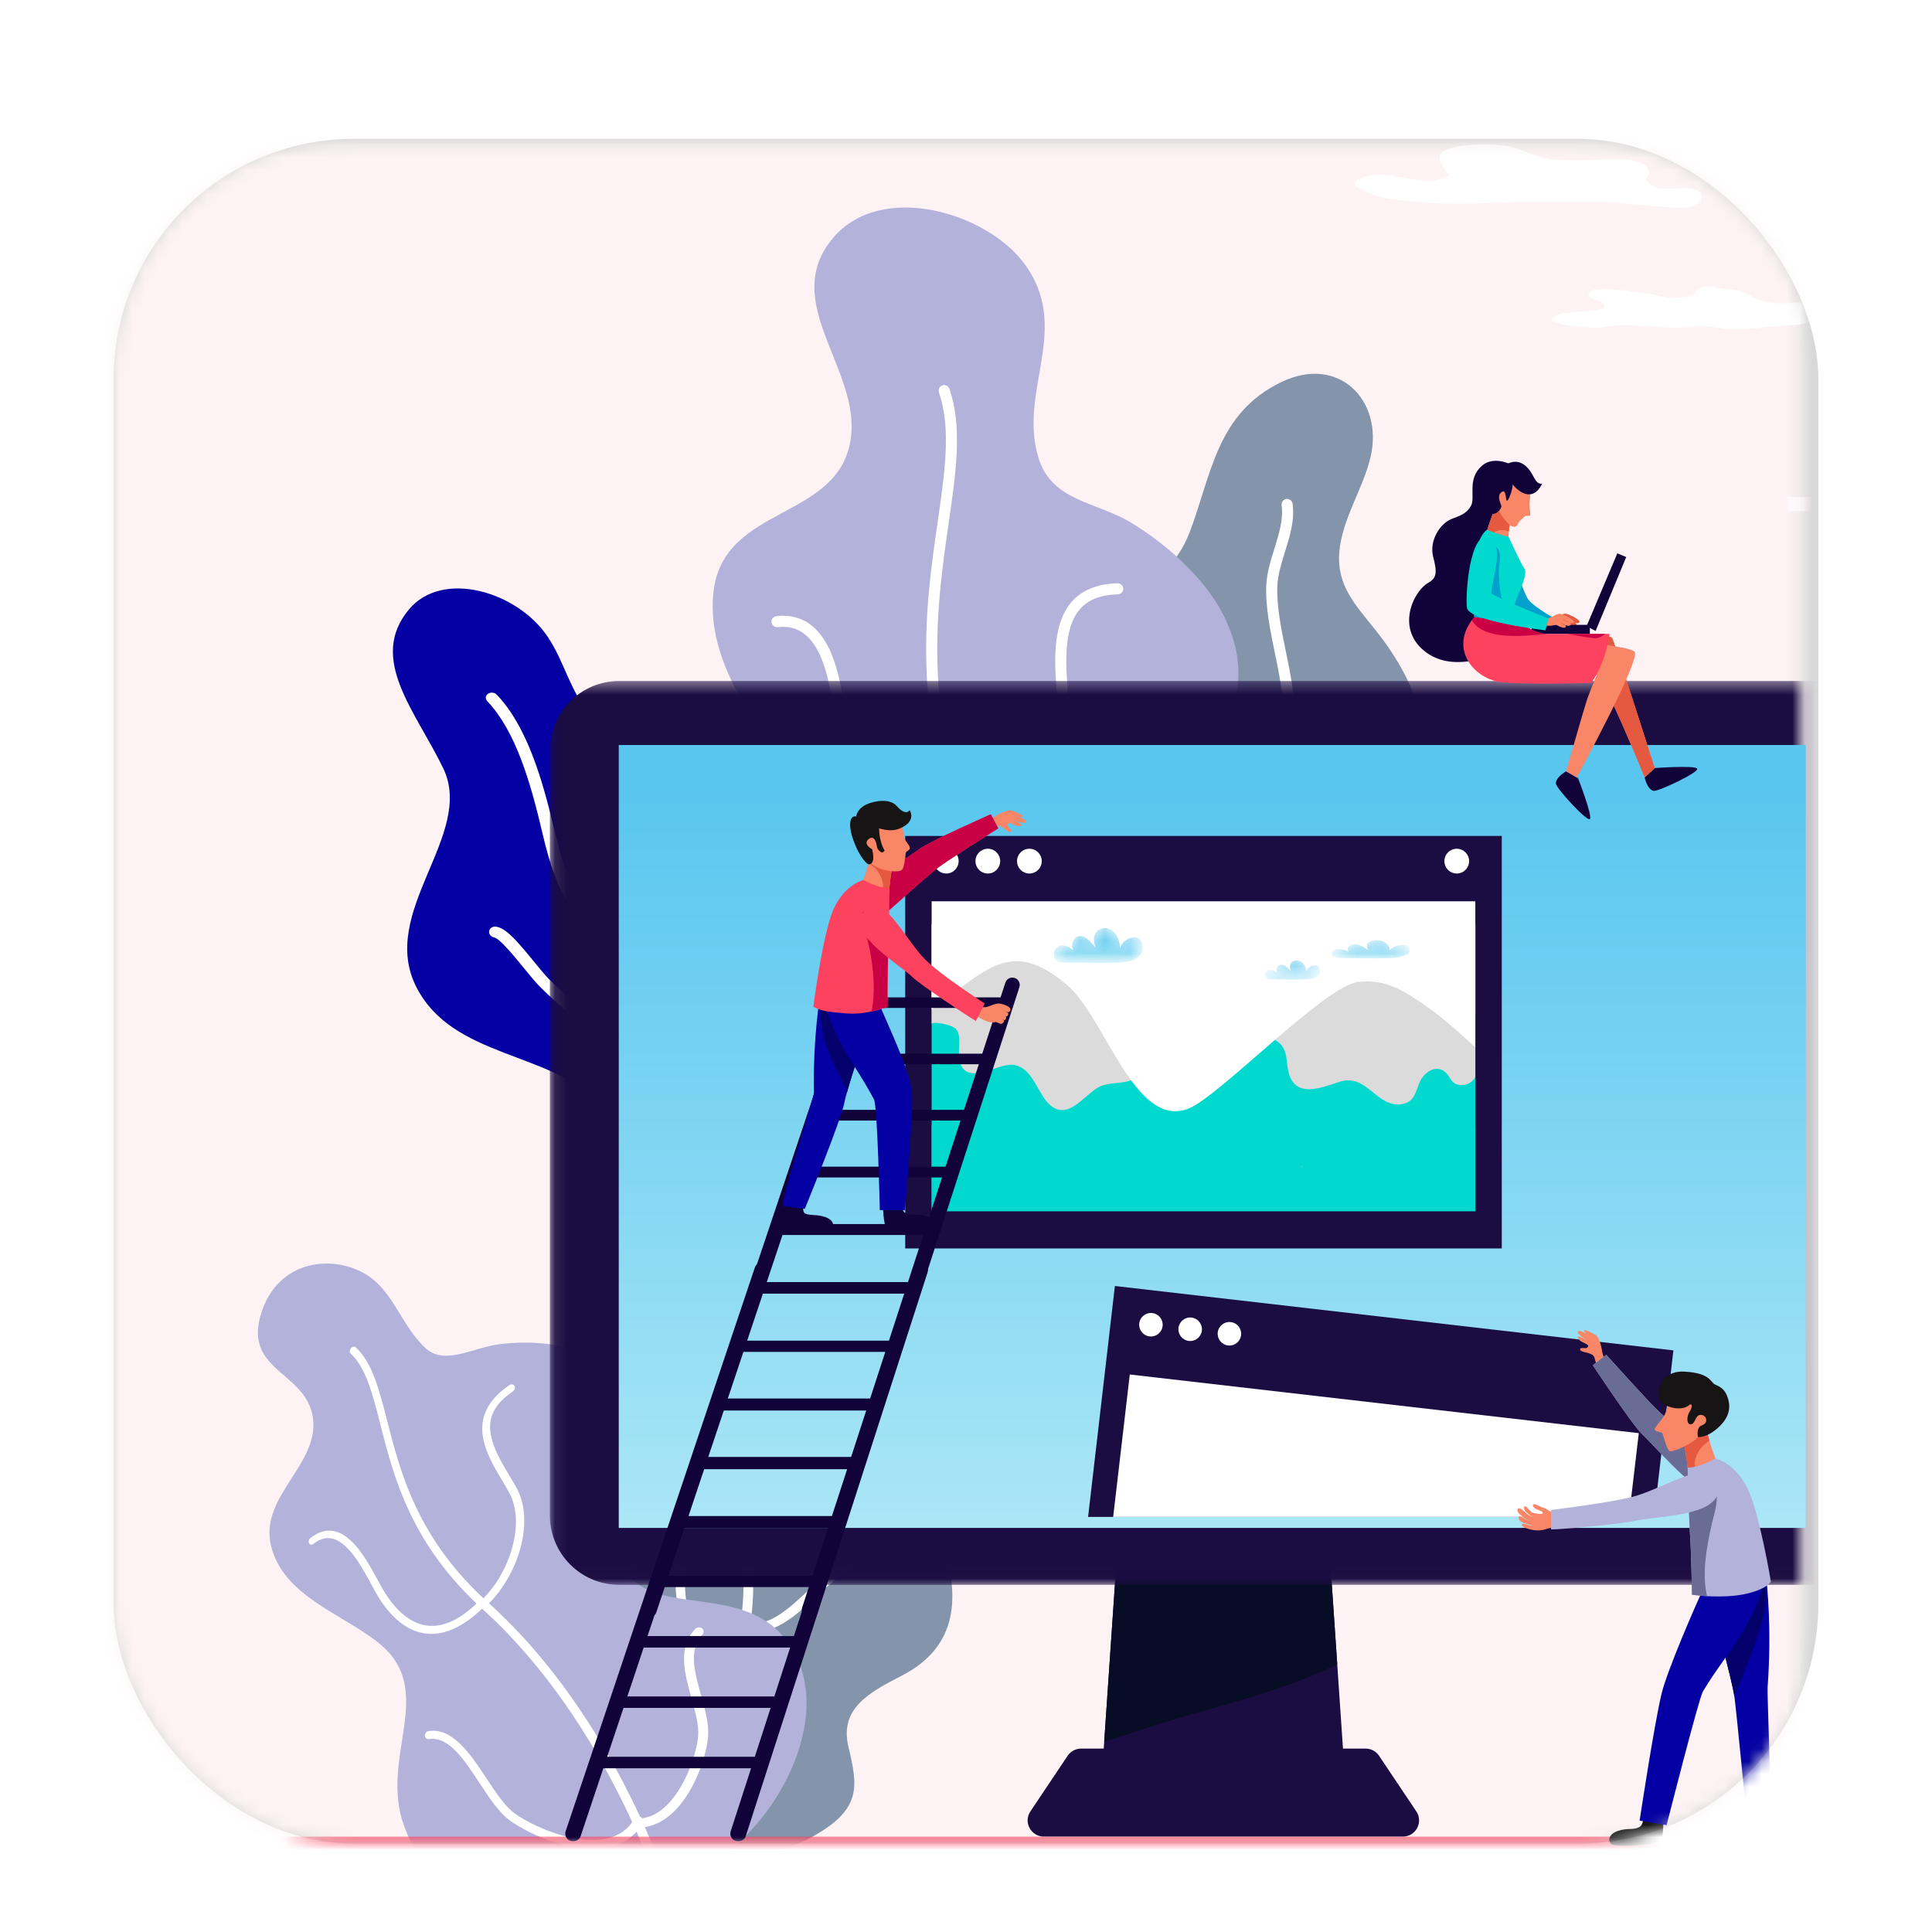 <?xml version="1.0" encoding="UTF-8"?>
<svg width="153px" height="153px" viewBox="0 0 153 153" version="1.1" xmlns="http://www.w3.org/2000/svg" xmlns:xlink="http://www.w3.org/1999/xlink">
    <title>llama a nuestras lineas</title>
    <defs>
        <filter x="-8.9%" y="-8.9%" width="117.8%" height="117.8%" filterUnits="objectBoundingBox" id="filter-1">
            <feOffset dx="0" dy="2" in="SourceAlpha" result="shadowOffsetOuter1"></feOffset>
            <feGaussianBlur stdDeviation="2" in="shadowOffsetOuter1" result="shadowBlurOuter1"></feGaussianBlur>
            <feColorMatrix values="0 0 0 0 0   0 0 0 0 0   0 0 0 0 0  0 0 0 0.2 0" type="matrix" in="shadowBlurOuter1" result="shadowMatrixOuter1"></feColorMatrix>
            <feMerge>
                <feMergeNode in="shadowMatrixOuter1"></feMergeNode>
                <feMergeNode in="SourceGraphic"></feMergeNode>
            </feMerge>
        </filter>
        <rect id="path-2" x="0" y="0" width="135" height="135" rx="19"></rect>
        <polygon id="path-4" points="0.474 0.346 154.603 0.346 154.603 152.627 0.474 152.627"></polygon>
        <polygon id="path-6" points="0.474 0.346 154.603 0.346 154.603 152.627 0.474 152.627"></polygon>
        <polygon id="path-8" points="0.474 0.376 154.603 0.376 154.603 18.561 0.474 18.561"></polygon>
        <polygon id="path-10" points="0.102 0.402 99.16 0.402 99.16 71.982 0.102 71.982"></polygon>
        <linearGradient x1="51.435%" y1="5.796%" x2="51.435%" y2="99.7%" id="linearGradient-12">
            <stop stop-color="#59C6EF" offset="0%"></stop>
            <stop stop-color="#AAE6F6" offset="100%"></stop>
        </linearGradient>
        <path d="M3.777,2.058 C3.447,1.656 2.867,0.938 2.326,1.166 L2.326,1.166 C1.927,1.336 1.786,1.891 2.006,2.259 L2.006,2.259 C1.651,1.939 1.029,1.679 0.697,2.022 L0.697,2.022 C0.221,2.514 0.511,3.159 1.001,3.221 L1.001,3.221 C2.596,3.221 4.217,3.322 5.811,3.221 L5.811,3.221 C6.406,3.182 7.744,2.906 7.457,1.778 L7.457,1.778 C7.196,0.748 5.937,1.327 5.698,2.076 L5.698,2.076 C5.658,0.985 5.031,0.498 4.478,0.498 L4.478,0.498 C3.88,0.498 3.368,1.067 3.777,2.058" id="path-13"></path>
        <linearGradient x1="50.001%" y1="5.794%" x2="50.001%" y2="99.701%" id="linearGradient-15">
            <stop stop-color="#59C6EF" offset="0%"></stop>
            <stop stop-color="#AAE6F6" offset="100%"></stop>
        </linearGradient>
        <path d="M3.38,1.268 C3.088,1.058 2.579,0.682 2.104,0.801 L2.104,0.801 C1.754,0.89 1.629,1.181 1.821,1.373 L1.821,1.373 C1.51,1.206 0.965,1.071 0.672,1.25 L0.672,1.25 C0.253,1.507 0.509,1.845 0.939,1.877 L0.939,1.877 C2.341,1.877 3.767,1.929 5.166,1.877 L5.166,1.877 C5.69,1.857 6.866,1.712 6.615,1.121 L6.615,1.121 C6.385,0.583 5.277,0.885 5.068,1.277 L5.068,1.277 C5.032,0.707 4.481,0.452 3.996,0.452 L3.996,0.452 C3.47,0.452 3.02,0.75 3.38,1.268" id="path-16"></path>
        <linearGradient x1="49.995%" y1="5.793%" x2="49.995%" y2="99.696%" id="linearGradient-18">
            <stop stop-color="#59C6EF" offset="0%"></stop>
            <stop stop-color="#AAE6F6" offset="100%"></stop>
        </linearGradient>
        <path d="M2.238,0.915 C2.033,0.693 1.673,0.297 1.338,0.423 L1.338,0.423 C1.091,0.517 1.002,0.823 1.139,1.025 L1.139,1.025 C0.918,0.849 0.533,0.707 0.327,0.896 L0.327,0.896 C0.032,1.167 0.212,1.522 0.516,1.556 L0.516,1.556 C1.505,1.556 2.511,1.612 3.498,1.556 L3.498,1.556 C3.868,1.535 4.697,1.383 4.521,0.761 L4.521,0.761 C4.358,0.193 3.577,0.512 3.429,0.925 L3.429,0.925 C3.404,0.323 3.015,0.055 2.672,0.055 L2.672,0.055 C2.301,0.055 1.984,0.369 2.238,0.915" id="path-19"></path>
        <linearGradient x1="49.998%" y1="5.815%" x2="49.998%" y2="99.715%" id="linearGradient-21">
            <stop stop-color="#59C6EF" offset="0%"></stop>
            <stop stop-color="#AAE6F6" offset="100%"></stop>
        </linearGradient>
        <polygon id="path-22" points="0.474 152.82 154.794 152.82 154.794 0.346 0.474 0.346"></polygon>
    </defs>
    <g id="PROTOTIPO" stroke="none" stroke-width="1" fill="none" fill-rule="evenodd">
        <g id="NECESITAS-AYUDA" transform="translate(-483, -171)">
            <g id="llama-a-nuestras-lineas" filter="url(#filter-1)" transform="translate(492, 180)">
                <mask id="mask-3" fill="white">
                    <use xlink:href="#path-2"></use>
                </mask>
                <use id="Mask" fill="#D8D8D8" xlink:href="#path-2"></use>
                <g id="Group-256" mask="url(#mask-3)">
                    <g transform="translate(-21, 0)">
                        <g id="Group-68" stroke-width="1" fill="none">
                            <g id="Group-3">
                                <mask id="mask-5" fill="white">
                                    <use xlink:href="#path-4"></use>
                                </mask>
                                <g id="Clip-2"></g>
                                <path d="M263.648,172.137 L-129,172.137 C-130.529,172.137 -131.768,170.897 -131.768,169.366 L-131.768,-77.367 C-131.768,-78.897 -130.529,-80.137 -129,-80.137 L263.648,-80.137 C265.177,-80.137 266.416,-78.897 266.416,-77.367 L266.416,169.366 C266.416,170.897 265.177,172.137 263.648,172.137" id="Fill-1" fill="#FFFFFF" mask="url(#mask-5)"></path>
                            </g>
                            <g id="Group-6">
                                <mask id="mask-7" fill="white">
                                    <use xlink:href="#path-6"></use>
                                </mask>
                                <g id="Clip-5"></g>
                                <path d="M177.943,162.18 L177.943,-85.535 C177.943,-87.029 176.733,-88.24 175.241,-88.24 L107.268,-88.24 C97.339,-82.258 85.549,-63.134 82.356,-52.601 C76.908,-34.631 64.929,-22.154 58.848,-18.82 C42.957,-10.108 25.046,-12.212 7.836,-8.158 C-10.809,-3.766 -28.191,7.528 -36.399,24.24 C-44.336,40.4 -42.022,53.948 -46.629,70.582 C-51.306,87.47 -68.101,100.579 -84.049,106.694 C-100.95,113.172 -117.295,118.04 -120.381,136.349 C-121.97,145.771 -121.136,155.54 -118.402,164.885 L175.241,164.885 C176.733,164.885 177.943,163.674 177.943,162.18" id="Fill-4" fill="#EB4555" opacity="0.247" mask="url(#mask-7)"></path>
                            </g>
                            <path d="M99.885,87.77 C93.769,86.2 89.308,84.798 88.907,75.469 C88.716,71.031 89.81,67.776 92.54,64.677 C94.753,62.164 95.917,61.176 96.169,57.516 C96.551,51.963 94.388,47.782 96.226,42.485 C98.188,36.826 104.195,36.462 106.21,31.155 C107.954,26.563 108.348,21.712 113.486,19.25 C118.036,17.07 121.547,20.724 120.552,25.132 C119.974,27.694 118.272,30.081 118.061,32.744 C117.853,35.36 119.34,36.91 120.855,38.802 C124.457,43.299 126.819,49.009 122.017,54.858 C119.149,58.353 117,61.32 119.407,65.993 C122.157,71.328 123.653,74.626 119.317,80.329 C116.067,84.605 112.487,84.844 108.264,85.769 C104.46,86.602 99.716,88.983 96.201,86.899 L99.885,87.77 Z" id="Fill-10" fill="#8494AB"></path>
                            <path d="M103.21,81.211 C103.029,81.238 102.846,81.257 102.662,81.266 C102.421,81.276 102.215,81.09 102.203,80.847 C102.193,80.606 102.348,80.39 102.621,80.387 C105.514,80.261 108.066,77.218 109.351,74.664 C110.377,72.624 110.012,70.979 109.55,68.897 L109.179,67.178 C108.219,62.681 107.393,58.799 110.378,54.712 C113.682,50.185 114.272,47.605 113.25,42.16 C113.168,41.717 113.07,41.25 112.972,40.772 C112.609,39.014 112.196,37.023 112.282,35.313 C112.331,34.347 112.63,33.386 112.92,32.456 C113.293,31.257 113.646,30.123 113.494,29.01 C113.462,28.77 113.627,28.551 113.864,28.516 C113.865,28.515 113.867,28.515 113.869,28.515 C114.11,28.482 114.331,28.65 114.364,28.89 C114.543,30.198 114.143,31.479 113.756,32.717 C113.471,33.636 113.201,34.502 113.158,35.359 C113.077,36.954 113.477,38.888 113.831,40.593 C113.932,41.077 114.029,41.55 114.114,41.999 C115.179,47.673 114.528,50.516 111.087,55.23 C108.332,58.999 109.084,62.529 110.037,66.996 L110.405,68.706 C110.887,70.869 111.303,72.738 110.135,75.059 C108.759,77.792 106.249,80.754 103.21,81.211" id="Fill-12" fill="#FFFFFF"></path>
                            <path d="M111.274,67.678 C110.738,67.758 110.061,67.647 109.33,67.011 C109.148,66.852 109.128,66.575 109.287,66.391 C109.445,66.209 109.723,66.187 109.907,66.348 C110.439,66.811 110.948,66.934 111.455,66.72 C113.201,65.993 114.604,61.789 114.706,60.28 C115.004,55.826 115.807,53.456 119.777,51.193 C119.984,51.071 120.255,51.145 120.375,51.358 C120.496,51.569 120.421,51.836 120.21,51.957 C116.396,54.13 115.851,56.28 115.58,60.339 C115.491,61.684 114.135,66.555 111.793,67.532 C111.64,67.595 111.466,67.649 111.274,67.678" id="Fill-14" fill="#FFFFFF"></path>
                            <path d="M84.786,92.925 C80.275,97.784 74.711,102.231 66.986,96.634 C63.099,93.818 62.912,89.806 62.688,84.928 C62.513,81.126 62.698,79.416 59.885,76.587 C55.508,72.185 47.909,72.842 44.991,67.204 C41.894,61.222 49.634,55.128 47.107,49.859 C44.941,45.341 41.107,41.182 44.391,37.257 C47.043,34.087 52.94,35.839 55.35,39.392 C56.744,41.446 57.123,43.79 58.881,45.778 C60.589,47.709 62.763,48.171 65.103,48.834 C70.304,50.308 75.1,52.887 75.991,58.563 C76.548,62.108 77.194,65.055 81.244,66.513 C85.539,68.06 87.951,69.065 89.262,74.593 C90.284,78.908 88.938,81.419 87.617,84.956 C86.338,88.379 85.486,93.775 82.196,95.815 L84.786,92.925 Z" id="Fill-16" fill="#0400A3"></path>
                            <path d="M84.86,90.477 C83.885,90.494 82.954,90.311 82.082,89.927 C78.345,88.284 76.283,83.344 74.482,79.032 C73.601,76.916 72.771,74.929 71.863,73.648 C69.441,70.225 66.91,67.982 62.531,65.362 C57.445,62.323 56.124,59.99 54.957,54.976 C54.009,50.922 52.827,46.879 50.585,44.525 C50.411,44.344 50.441,44.083 50.649,43.941 C50.855,43.798 51.164,43.828 51.336,44.009 C53.721,46.505 54.949,50.668 55.927,54.832 C57.058,59.659 58.25,61.763 63.075,64.647 C66.791,66.865 69.857,69.17 72.716,73.202 C73.684,74.564 74.534,76.594 75.439,78.754 C77.172,82.894 79.155,87.632 82.492,89.097 C83.787,89.666 85.194,89.702 86.785,89.203 C87.051,89.128 87.353,89.249 87.462,89.493 C87.572,89.736 87.447,90 87.182,90.083 C86.383,90.332 85.609,90.464 84.86,90.477" id="Fill-18" fill="#FFFFFF"></path>
                            <path d="M67.37,68.445 C67.262,68.446 67.152,68.419 67.054,68.359 C66.826,68.213 66.765,67.936 66.92,67.739 C68.273,66.043 67.183,63.419 66.037,60.66 C65.045,58.272 64.027,55.816 64.61,53.803 C64.675,53.576 64.946,53.445 65.208,53.512 C65.473,53.576 65.635,53.812 65.57,54.039 C65.063,55.802 66.033,58.131 66.976,60.395 C68.16,63.241 69.395,66.203 67.756,68.267 C67.664,68.38 67.519,68.442 67.37,68.445" id="Fill-20" fill="#FFFFFF"></path>
                            <path d="M72.869,74.359 C72.808,74.36 72.743,74.351 72.681,74.331 C71.947,74.096 71.368,73.808 70.806,73.53 C69.903,73.082 69.123,72.695 67.891,72.644 C67.238,72.618 66.627,72.671 66.035,72.722 C64.782,72.821 63.496,72.935 61.915,72.284 C59.666,71.357 57.254,69.62 54.752,67.134 C54.407,66.791 53.967,66.249 53.5,65.676 C52.83,64.855 51.59,63.332 51.15,63.244 C50.886,63.19 50.694,62.965 50.739,62.735 C50.781,62.506 51.012,62.345 51.274,62.383 C52.058,62.482 52.943,63.505 54.31,65.182 C54.761,65.733 55.189,66.257 55.497,66.564 C57.15,68.203 59.682,70.395 62.317,71.479 C63.639,72.026 64.684,71.938 65.898,71.833 C66.521,71.781 67.169,71.729 67.894,71.755 C69.373,71.814 70.337,72.293 71.272,72.756 C71.795,73.015 72.336,73.283 72.988,73.492 C73.254,73.576 73.403,73.834 73.318,74.067 C73.254,74.244 73.071,74.355 72.869,74.359" id="Fill-22" fill="#FFFFFF"></path>
                            <path d="M86.002,90.695 C79.067,86.424 71.225,84.03 71.396,73.879 C71.538,65.474 80.667,61.948 76.38,53.569 C73.642,48.218 67.779,42.448 68.498,35.907 C69.268,28.918 78.432,30.288 79.376,23.735 C80.171,18.202 73.671,12.91 77.984,7.829 C81.786,3.35 90.082,5.81 93.093,9.844 C96.938,14.997 92.598,19.907 94.237,25.248 C95.297,28.703 98.758,28.707 101.544,30.374 C104.239,31.984 107.277,34.673 108.76,37.471 C113.318,46.069 104.691,50.736 102.974,58.151 C101.356,65.139 110.559,65.844 112.229,72.395 C114.071,79.624 107.092,86.601 100.958,88.748 C96.721,90.231 90.386,93.395 86.002,90.695" id="Fill-24" fill="#B3B2DA"></path>
                            <path d="M93.403,91.767 C93.363,91.773 93.319,91.775 93.276,91.767 C93.036,91.734 92.869,91.511 92.905,91.272 C92.928,91.096 95.308,73.508 88.445,56.211 C84.098,45.26 85.297,36.961 86.262,30.293 C86.835,26.325 87.329,22.899 86.357,20.078 C86.279,19.849 86.399,19.598 86.628,19.519 C86.865,19.435 87.108,19.563 87.187,19.791 C88.228,22.814 87.719,26.337 87.129,30.419 C86.181,36.983 84.999,45.154 89.259,55.887 C96.213,73.406 93.798,91.217 93.772,91.393 C93.744,91.591 93.589,91.739 93.403,91.767" id="Fill-26" fill="#FFFFFF"></path>
                            <path d="M89.154,55.989 C88.942,56.021 88.734,55.895 88.669,55.684 C88.599,55.454 88.728,55.207 88.959,55.135 C92.475,54.047 96.092,50.137 95.871,46.056 C95.844,45.569 95.798,45.037 95.749,44.479 C95.512,41.815 95.219,38.503 96.899,36.625 C97.719,35.709 98.941,35.232 100.505,35.191 C100.748,35.186 100.948,35.377 100.953,35.619 C100.959,35.862 100.775,36.048 100.525,36.069 C99.18,36.103 98.213,36.472 97.551,37.21 C96.127,38.805 96.402,41.907 96.622,44.401 C96.673,44.969 96.72,45.512 96.747,46.007 C96.999,50.646 93.034,54.794 89.218,55.974 C89.196,55.982 89.174,55.987 89.154,55.989" id="Fill-28" fill="#FFFFFF"></path>
                            <path d="M86.552,56.501 C84.805,56.719 83.291,56.425 82.033,55.617 C80.049,54.345 78.766,51.8 78.322,48.252 C78.279,47.903 78.238,47.495 78.195,47.05 C77.944,44.525 77.566,40.711 75.751,39.242 C75.151,38.757 74.442,38.569 73.583,38.666 C73.344,38.692 73.125,38.519 73.098,38.279 C73.072,38.041 73.242,37.824 73.48,37.794 C73.482,37.793 73.483,37.793 73.485,37.793 C74.573,37.671 75.521,37.927 76.302,38.559 C78.402,40.258 78.802,44.293 79.067,46.962 C79.11,47.399 79.15,47.799 79.193,48.142 C79.603,51.423 80.748,53.752 82.507,54.878 C84.016,55.845 85.998,55.945 88.391,55.187 C88.632,55.107 88.869,55.242 88.943,55.471 C89.015,55.703 88.889,55.95 88.658,56.024 C87.922,56.258 87.22,56.417 86.552,56.501" id="Fill-30" fill="#FFFFFF"></path>
                            <path d="M95.927,84.107 C95.384,84.189 94.841,84.177 94.307,84.046 C94.07,83.987 93.926,83.751 93.984,83.515 C94.042,83.279 94.271,83.133 94.514,83.192 C97.285,83.87 100.84,80.326 102.056,78.151 C102.562,77.246 102.789,75.922 103.027,74.518 C103.455,72.022 103.895,69.441 106.017,68.566 C106.245,68.457 106.499,68.577 106.59,68.802 C106.683,69.027 106.577,69.284 106.353,69.375 C104.679,70.067 104.281,72.407 103.892,74.666 C103.64,76.145 103.401,77.544 102.82,78.581 C101.732,80.533 98.842,83.669 95.927,84.107" id="Fill-32" fill="#FFFFFF"></path>
                            <path d="M92.041,84.518 C91.492,84.6 90.916,84.585 90.316,84.473 C86.966,83.841 83.715,80.289 82.346,78.058 C81.618,76.867 81.283,75.068 80.926,73.165 C80.362,70.148 79.78,67.03 77.642,66.334 C77.413,66.259 77.287,66.011 77.361,65.779 C77.436,65.549 77.686,65.427 77.916,65.497 C80.547,66.357 81.207,69.888 81.789,73.004 C82.128,74.827 82.451,76.547 83.096,77.598 C84.333,79.617 87.431,83.033 90.478,83.609 C91.666,83.832 92.734,83.593 93.646,82.9 C93.837,82.757 94.113,82.791 94.262,82.984 C94.406,83.179 94.37,83.453 94.177,83.601 C93.522,84.096 92.807,84.403 92.041,84.518" id="Fill-34" fill="#FFFFFF"></path>
                            <path d="M60.953,135.898 C55.797,134.378 51.689,133.014 52.037,127.37 C52.218,124.448 53.686,122.502 56.886,121.05 C59.46,119.883 60.759,119.506 61.535,116.972 C62.776,112.922 61.145,108.745 64.036,104.948 C67.247,100.729 73.443,103.205 76.684,99.445 C79.578,96.089 81.38,91.599 86.804,92.121 C91.324,92.557 92.749,97.589 90.538,100.826 C89.292,102.652 87.27,103.858 86.322,105.85 C85.416,107.754 86.097,109.407 86.676,111.239 C87.951,115.276 88.001,119.35 83.405,121.704 C80.64,123.119 78.485,124.383 79.195,127.364 C79.94,130.489 80.241,132.264 76.396,134.422 C73.505,136.044 71,135.801 67.801,135.805 C64.784,135.809 60.671,136.483 57.906,135.041 L60.953,135.898 Z" id="Fill-36" fill="#8494AB"></path>
                            <path d="M62.889,133.074 C62.489,132.553 62.237,132.014 62.134,131.464 C61.697,129.092 64.098,126.852 66.266,124.83 C67.356,123.815 68.395,122.846 68.914,122.001 C70.329,119.703 70.867,117.614 70.884,114.29 C70.901,110.348 72.07,108.81 75.418,106.434 C78.225,104.438 81.008,102.23 81.931,99.915 C82.002,99.734 82.239,99.653 82.461,99.731 C82.68,99.809 82.803,100.019 82.731,100.198 C81.746,102.659 78.869,104.935 75.976,106.98 C72.739,109.265 71.677,110.652 71.653,114.4 C71.635,117.23 71.275,119.659 69.594,122.372 C69.038,123.273 67.972,124.262 66.854,125.299 C64.763,127.238 62.444,129.39 62.834,131.512 C62.984,132.33 63.524,133.096 64.486,133.855 C64.642,133.984 64.683,134.171 64.568,134.279 C64.453,134.386 64.231,134.372 64.071,134.246 C63.591,133.865 63.197,133.475 62.889,133.074" id="Fill-38" fill="#FFFFFF"></path>
                            <path d="M70.729,118.011 C70.68,117.949 70.653,117.877 70.654,117.804 C70.662,117.63 70.837,117.516 71.048,117.552 C72.891,117.867 74.383,116.472 75.986,114.975 C77.403,113.651 78.887,112.265 80.778,111.983 C80.992,111.951 81.225,112.076 81.29,112.26 C81.359,112.444 81.242,112.619 81.027,112.651 C79.371,112.895 77.958,114.208 76.611,115.459 C74.95,117.002 73.263,118.571 71.026,118.187 C70.902,118.166 70.795,118.098 70.729,118.011" id="Fill-40" fill="#FFFFFF"></path>
                            <path d="M68.838,122.756 C68.811,122.722 68.791,122.683 68.778,122.642 C68.633,122.163 68.591,121.759 68.55,121.365 C68.484,120.731 68.425,120.182 67.936,119.462 C67.677,119.08 67.38,118.745 67.092,118.419 C66.489,117.728 65.863,117.025 65.645,115.936 C65.333,114.379 65.52,112.475 66.204,110.263 C66.299,109.954 66.496,109.527 66.705,109.073 C67.005,108.417 67.568,107.192 67.439,106.901 C67.36,106.727 67.44,106.539 67.629,106.49 C67.815,106.439 68.036,106.524 68.124,106.692 C68.398,107.191 68.038,108.05 67.417,109.393 C67.214,109.831 67.023,110.246 66.937,110.522 C66.48,111.989 66.017,114.108 66.381,115.939 C66.56,116.853 67.069,117.428 67.661,118.097 C67.964,118.441 68.278,118.8 68.569,119.224 C69.158,120.09 69.228,120.772 69.297,121.43 C69.334,121.797 69.374,122.176 69.502,122.603 C69.556,122.776 69.436,122.928 69.235,122.939 C69.083,122.947 68.926,122.871 68.838,122.756" id="Fill-42" fill="#FFFFFF"></path>
                            <path d="M58.975,141.313 C52.584,140.151 46.601,140.643 44.014,133.64 C41.966,128.099 46.739,122.877 41.936,119.069 C39.046,116.777 34.487,115.402 33.479,111.484 C32.428,107.402 37.645,104.816 36.707,100.901 C35.933,97.664 31.446,97.449 32.617,93.235 C33.655,89.495 36.941,88.554 39.552,89.301 C43.044,90.299 43.333,93.496 45.651,95.716 C47.198,97.199 49.389,95.709 51.658,95.437 C53.918,95.164 56.812,95.366 58.727,96.364 C64.944,99.606 59.962,106.472 61.091,112.061 C62.183,117.464 69.783,114.199 73.71,118.257 C78.295,122.997 74.836,131.195 70.317,135.063 C67.305,137.641 63.293,142.099 58.975,141.313" id="Fill-44" fill="#B3B2DA"></path>
                            <path d="M65.142,139.902 C65.112,139.918 65.077,139.933 65.039,139.941 C64.833,139.99 64.619,139.866 64.562,139.669 C64.519,139.525 60.361,125.611 50.236,116.449 C44.535,111.292 43.18,105.965 42.121,101.802 C41.504,99.373 40.977,97.305 39.764,96.187 C39.668,96.096 39.677,95.914 39.789,95.777 C39.903,95.636 40.071,95.605 40.168,95.694 C41.476,96.892 42.022,99.023 42.664,101.528 C43.716,105.635 45.062,110.892 50.686,115.941 C61.015,125.214 65.264,139.347 65.308,139.494 C65.356,139.657 65.283,139.822 65.142,139.902" id="Fill-46" fill="#FFFFFF"></path>
                            <path d="M50.644,116.045 C50.512,116.145 50.338,116.141 50.237,116.03 C50.125,115.91 50.142,115.704 50.275,115.574 C52.324,113.552 53.655,109.656 52.321,107.201 C52.164,106.911 51.98,106.603 51.788,106.282 C50.88,104.762 49.771,102.902 50.348,101.09 C50.631,100.203 51.301,99.401 52.327,98.701 C52.488,98.592 52.676,98.618 52.749,98.759 C52.822,98.899 52.752,99.089 52.591,99.211 C51.704,99.812 51.169,100.443 50.938,101.161 C50.447,102.704 51.496,104.449 52.352,105.877 C52.55,106.205 52.738,106.519 52.899,106.813 C54.431,109.612 52.921,113.815 50.683,116.012 C50.67,116.025 50.657,116.036 50.644,116.045" id="Fill-48" fill="#FFFFFF"></path>
                            <path d="M49.068,117.326 C47.992,118.093 46.94,118.446 45.928,118.382 C44.361,118.284 42.933,117.165 41.792,115.176 C41.68,114.982 41.557,114.753 41.423,114.502 C40.667,113.098 39.545,111.01 38.173,110.819 C37.725,110.757 37.286,110.901 36.831,111.26 C36.704,111.36 36.545,111.338 36.476,111.212 C36.409,111.087 36.455,110.904 36.579,110.803 C36.58,110.803 36.581,110.802 36.582,110.801 C37.157,110.346 37.744,110.153 38.328,110.231 C39.921,110.447 41.115,112.654 41.919,114.141 C42.052,114.386 42.174,114.611 42.284,114.802 C43.347,116.643 44.642,117.671 46.033,117.753 C47.248,117.822 48.555,117.174 49.913,115.817 C50.051,115.677 50.246,115.675 50.359,115.793 C50.472,115.914 50.457,116.119 50.325,116.251 C49.902,116.671 49.484,117.03 49.068,117.326" id="Fill-50" fill="#FFFFFF"></path>
                            <path d="M64.454,133.18 C64.05,133.424 63.614,133.596 63.147,133.675 C62.941,133.71 62.746,133.58 62.71,133.384 C62.674,133.187 62.804,133.002 63.015,132.965 C65.462,132.539 67.078,128.612 67.284,126.54 C67.369,125.679 67.075,124.613 66.762,123.492 C66.213,121.512 65.651,119.485 67.046,118.016 C67.192,117.848 67.442,117.83 67.597,117.954 C67.754,118.078 67.761,118.305 67.612,118.46 C66.502,119.624 67.019,121.47 67.522,123.269 C67.854,124.457 68.169,125.585 68.07,126.578 C67.887,128.447 66.655,131.85 64.454,133.18" id="Fill-52" fill="#FFFFFF"></path>
                            <path d="M61.539,134.775 C61.143,135.015 60.694,135.189 60.196,135.298 C57.474,135.89 54.014,134.331 52.387,133.177 C51.534,132.57 50.784,131.428 49.999,130.234 C48.777,128.372 47.538,126.486 45.977,126.724 C45.811,126.749 45.666,126.627 45.652,126.452 C45.639,126.279 45.765,126.118 45.93,126.09 C47.853,125.79 49.263,127.923 50.535,129.848 C51.291,130.992 52.014,132.085 52.771,132.618 C54.248,133.657 57.56,135.151 60.034,134.602 C61.018,134.384 61.763,133.856 62.235,133.036 C62.335,132.865 62.563,132.799 62.745,132.893 C62.926,132.991 62.992,133.209 62.891,133.383 C62.547,133.974 62.095,134.439 61.539,134.775" id="Fill-54" fill="#FFFFFF"></path>
                            <g id="Group-58" transform="translate(0, 134.066)">
                                <mask id="mask-9" fill="white">
                                    <use xlink:href="#path-8"></use>
                                </mask>
                                <g id="Clip-57"></g>
                                <path d="M-31.101,10.386 C-32.686,19.788 -31.858,29.536 -29.138,38.863 L264.756,38.863 C266.165,38.604 267.224,37.52 267.224,36.217 L267.224,0.376 L-27.442,0.376 C-29.18,3.201 -30.443,6.487 -31.101,10.386" id="Fill-56" fill="#FD425F" mask="url(#mask-9)"></path>
                            </g>
                            <polygon id="Fill-59" fill="#1B0C41" points="118.649 131.817 99.112 131.817 100.718 108.241 117.045 108.241"></polygon>
                            <path d="M102.449,125.958 C107.335,124.334 113.112,123.168 117.899,120.797 L117.045,108.241 L100.718,108.241 L99.445,126.935 C100.453,126.61 101.457,126.287 102.449,125.958" id="Fill-61" fill="#060D24"></path>
                            <path d="M121.21,128.043 C120.974,127.689 120.575,127.476 120.149,127.476 L109.33,127.476 L108.433,127.476 L97.613,127.476 C97.186,127.476 96.789,127.689 96.551,128.043 L93.599,132.451 C93.031,133.301 93.639,134.441 94.66,134.441 L108.433,134.441 L109.33,134.441 L123.101,134.441 C124.123,134.441 124.731,133.301 124.163,132.451 L121.21,128.043 Z" id="Fill-63" fill="#1B0C41"></path>
                            <g id="Group-67" transform="translate(55.443, 42.526)">
                                <mask id="mask-11" fill="white">
                                    <use xlink:href="#path-10"></use>
                                </mask>
                                <g id="Clip-66"></g>
                                <path d="M101.275,71.982 L5.6,71.982 C2.563,71.982 0.102,69.518 0.102,66.477 L0.102,5.906 C0.102,2.866 2.563,0.402 5.6,0.402 L101.275,0.402 C104.312,0.402 106.774,2.866 106.774,5.906 L106.774,66.477 C106.774,69.518 104.312,71.982 101.275,71.982" id="Fill-65" fill="#1B0C41" mask="url(#mask-11)"></path>
                            </g>
                        </g>
                        <polygon id="Fill-69" fill="url(#linearGradient-12)" points="61 110 155 110 155 48 61 48"></polygon>
                        <g id="Group-79" stroke-width="1" fill="none" transform="translate(83, 55)">
                            <polygon id="Fill-71" fill="#1B0C41" points="0.686 32.868 47.929 32.868 47.929 0.2 0.686 0.2"></polygon>
                            <polygon id="Fill-73" fill="#01D9CF" points="2.779 29.916 45.836 29.916 45.836 7.186 2.779 7.186"></polygon>
                            <path d="M43.392,23.355 C41.285,23.868 39.016,24.891 36.799,24.825 C34.384,24.751 32.297,24.281 30.028,23.447 C26.681,22.216 24.783,21.783 21.386,23.564 C17.615,25.541 14.22,26.992 9.975,25.644 C7.412,24.831 5.746,23.215 2.842,23.141 C2.821,23.14 2.801,23.141 2.779,23.14 L2.779,29.916 L45.836,29.916 L45.836,23.465 C45.052,23.229 44.242,23.149 43.392,23.355" id="Fill-74" fill="#01D9CF"></path>
                            <path d="M4.81,15.629 C5.169,16.356 4.794,17.319 5.01,18.087 C5.573,20.08 8.047,18.122 9.301,18.335 C10.819,18.596 11.154,20.617 12.144,21.499 C13.519,22.723 14.754,20.884 15.823,20.206 C16.644,19.685 17.398,19.855 18.306,19.633 C19.36,19.375 20.245,18.565 20.977,17.823 C22.151,16.632 22.896,15.667 24.749,15.701 C25.638,15.718 26.527,15.933 27.408,16.019 C28.275,16.105 29.394,15.946 30.146,16.465 C30.975,17.038 30.84,17.907 31.013,18.765 C31.476,21.053 33.57,20.157 35.109,19.664 C37.204,18.993 37.983,21.637 39.887,21.455 C41.087,21.339 41.071,20.419 41.477,19.602 C41.8,18.951 42.638,18.31 43.379,18.846 C43.937,19.248 43.847,19.906 44.72,19.928 C44.823,19.93 44.92,19.92 45.013,19.902 C45.375,19.827 45.66,19.596 45.836,19.3 L45.836,17.077 L45.836,17.074 C45.807,16.132 45.836,15.183 45.836,14.24 L45.836,7.187 L2.779,7.187 L2.779,15.088 C2.779,14.868 4.546,15.092 4.81,15.629" id="Fill-75" fill="#DBDBDB"></path>
                            <path d="M32.13,26.277 C32.087,26.34 32.059,26.392 32.059,26.422 C32.059,26.474 32.085,26.416 32.13,26.277" id="Fill-76" fill="#DBDBDB"></path>
                            <path d="M13.509,12.007 C16.53,14.569 18.852,23.457 23.122,21.792 C25.538,20.851 33.974,11.999 36.594,11.754 C38.772,11.55 40.075,12.391 41.956,13.688 C43.618,14.833 45.836,16.944 45.836,16.944 L45.836,5.377 L2.779,5.377 L2.779,13.959 C7.192,10.725 9.092,8.259 13.509,12.007" id="Fill-77" fill="#FFFFFF"></path>
                            <path d="M26.572,13.955 C26.572,15.402 25.357,16.574 23.859,16.574 C22.36,16.574 21.145,15.402 21.145,13.955 C21.145,12.507 22.36,11.335 23.859,11.335 C25.357,11.335 26.572,12.507 26.572,13.955" id="Fill-78" fill="#FFFFFF"></path>
                        </g>
                        <g id="Group-82" stroke-width="1" fill="none" transform="translate(95, 62)">
                            <mask id="mask-14" fill="white">
                                <use xlink:href="#path-13"></use>
                            </mask>
                            <g id="Clip-81"></g>
                            <path d="M3.777,2.058 C3.447,1.656 2.867,0.938 2.326,1.166 L2.326,1.166 C1.927,1.336 1.786,1.891 2.006,2.259 L2.006,2.259 C1.651,1.939 1.029,1.679 0.697,2.022 L0.697,2.022 C0.221,2.514 0.511,3.159 1.001,3.221 L1.001,3.221 C2.596,3.221 4.217,3.322 5.811,3.221 L5.811,3.221 C6.406,3.182 7.744,2.906 7.457,1.778 L7.457,1.778 C7.196,0.748 5.937,1.327 5.698,2.076 L5.698,2.076 C5.658,0.985 5.031,0.498 4.478,0.498 L4.478,0.498 C3.88,0.498 3.368,1.067 3.777,2.058" id="Fill-80" fill="url(#linearGradient-15)" mask="url(#mask-14)"></path>
                        </g>
                        <g id="Group-85" stroke-width="1" fill="none" transform="translate(117, 63)">
                            <mask id="mask-17" fill="white">
                                <use xlink:href="#path-16"></use>
                            </mask>
                            <g id="Clip-84"></g>
                            <path d="M3.38,1.268 C3.088,1.058 2.579,0.682 2.104,0.801 L2.104,0.801 C1.754,0.89 1.629,1.181 1.821,1.373 L1.821,1.373 C1.51,1.206 0.965,1.071 0.672,1.25 L0.672,1.25 C0.253,1.507 0.509,1.845 0.939,1.877 L0.939,1.877 C2.341,1.877 3.767,1.929 5.166,1.877 L5.166,1.877 C5.69,1.857 6.866,1.712 6.615,1.121 L6.615,1.121 C6.385,0.583 5.277,0.885 5.068,1.277 L5.068,1.277 C5.032,0.707 4.481,0.452 3.996,0.452 L3.996,0.452 C3.47,0.452 3.02,0.75 3.38,1.268" id="Fill-83" fill="url(#linearGradient-18)" mask="url(#mask-17)"></path>
                        </g>
                        <g id="Group-88" stroke-width="1" fill="none" transform="translate(112, 65)">
                            <mask id="mask-20" fill="white">
                                <use xlink:href="#path-19"></use>
                            </mask>
                            <g id="Clip-87"></g>
                            <path d="M2.238,0.915 C2.033,0.693 1.673,0.297 1.338,0.423 L1.338,0.423 C1.091,0.517 1.002,0.823 1.139,1.025 L1.139,1.025 C0.918,0.849 0.533,0.707 0.327,0.896 L0.327,0.896 C0.032,1.167 0.212,1.522 0.516,1.556 L0.516,1.556 C1.505,1.556 2.511,1.612 3.498,1.556 L3.498,1.556 C3.868,1.535 4.697,1.383 4.521,0.761 L4.521,0.761 C4.358,0.193 3.577,0.512 3.429,0.925 L3.429,0.925 C3.404,0.323 3.015,0.055 2.672,0.055 L2.672,0.055 C2.301,0.055 1.984,0.369 2.238,0.915" id="Fill-86" fill="url(#linearGradient-21)" mask="url(#mask-20)"></path>
                        </g>
                        <g id="Group-255" stroke-width="1" fill="none">
                            <path d="M85.959,57.194 C85.959,57.736 86.397,58.176 86.938,58.176 C87.479,58.176 87.917,57.736 87.917,57.194 C87.917,56.653 87.479,56.214 86.938,56.214 C86.397,56.214 85.959,56.653 85.959,57.194 Z" id="Fill-89" fill="#FFFFFF"></path>
                            <path d="M90.229,56.214 C89.688,56.214 89.25,56.653 89.25,57.194 C89.25,57.736 89.688,58.176 90.229,58.176 C90.77,58.176 91.208,57.736 91.208,57.194 C91.208,56.653 90.77,56.214 90.229,56.214" id="Fill-91" fill="#FFFFFF"></path>
                            <path d="M92.541,57.194 C92.541,57.736 92.979,58.176 93.52,58.176 C94.06,58.176 94.499,57.736 94.499,57.194 C94.499,56.653 94.06,56.214 93.52,56.214 C92.979,56.214 92.541,56.653 92.541,57.194 Z" id="Fill-93" fill="#FFFFFF"></path>
                            <path d="M127.364,56.214 C126.823,56.214 126.385,56.653 126.385,57.194 C126.385,57.736 126.823,58.176 127.364,58.176 C127.905,58.176 128.343,57.736 128.343,57.194 C128.343,56.653 127.905,56.214 127.364,56.214" id="Fill-95" fill="#FFFFFF"></path>
                            <path d="M92.104,53.182 C91.914,53.102 91.234,53.36 90.832,53.621 C90.603,53.77 90.102,53.927 89.712,54.035 C89.756,54.253 89.784,54.475 89.794,54.697 C89.793,54.687 90.418,54.587 90.484,54.567 C90.695,54.5 90.859,54.335 91.102,54.4 C91.209,54.428 91.335,54.511 91.431,54.563 C91.559,54.632 91.87,54.942 92.024,54.882 C92.257,54.792 91.879,54.526 91.836,54.452 C91.774,54.34 91.798,54.138 91.968,54.183 C92.203,54.245 92.602,54.524 92.854,54.408 C93.171,54.26 92.184,53.978 92.017,53.871 C92.284,54.008 93.162,54.276 93.233,54.123 C93.371,53.827 92.44,53.671 92.183,53.544 C92.454,53.675 92.778,53.747 92.917,53.7 C93.247,53.586 92.294,53.262 92.104,53.182" id="Fill-97" fill="#F88667"></path>
                            <path d="M80.328,61.023 C80.99,61.566 81.964,61.496 82.6,60.923 C83.645,59.984 85.592,58.244 86.226,57.756 C87.106,57.078 91.057,54.601 91.057,54.601 L90.463,53.484 C90.463,53.484 85.54,55.664 84.843,56.212 C84.148,56.761 80.106,59.191 79.942,60.172 C79.885,60.516 80.059,60.801 80.328,61.023" id="Fill-99" fill="#FD425F"></path>
                            <path d="M80.328,61.023 C80.99,61.566 81.964,61.496 82.6,60.923 C83.645,59.984 85.592,58.244 86.226,57.756 C87.106,57.078 91.057,54.601 91.057,54.601 L90.463,53.484 C90.463,53.484 85.54,55.664 84.843,56.212 C84.148,56.761 80.106,59.191 79.942,60.172 C79.885,60.516 80.059,60.801 80.328,61.023" id="Fill-101" fill="#CA0045"></path>
                            <polygon id="Fill-103" fill="#110239" points="77.325 73.28 77.604 72.443 90.097 72.443 89.831 73.28"></polygon>
                            <polygon id="Fill-105" fill="#110239" points="75.839 77.739 76.121 76.893 88.681 76.893 88.412 77.739"></polygon>
                            <polygon id="Fill-107" fill="#110239" points="79.204 68.821 79.483 67.985 91.976 67.985 91.71 68.821"></polygon>
                            <polygon id="Fill-109" fill="#110239" points="74.338 82.245 74.624 81.39 87.251 81.39 86.979 82.245"></polygon>
                            <polygon id="Fill-111" fill="#110239" points="72.821 86.8 73.109 85.936 85.805 85.936 85.53 86.8"></polygon>
                            <polygon id="Fill-113" fill="#110239" points="71.288 91.405 71.578 90.531 84.343 90.531 84.065 91.405"></polygon>
                            <polygon id="Fill-115" fill="#110239" points="69.737 96.059 70.031 95.176 82.865 95.176 82.584 96.059"></polygon>
                            <polygon id="Fill-117" fill="#110239" points="68.392 100.704 68.686 99.821 81.52 99.821 81.239 100.704"></polygon>
                            <polygon id="Fill-119" fill="#110239" points="67.046 105.35 67.34 104.466 80.174 104.466 79.894 105.35"></polygon>
                            <polygon id="Fill-121" fill="#110239" points="65.701 109.995 65.995 109.111 78.828 109.111 78.548 109.995"></polygon>
                            <path d="M63.426,117.077 L63.367,117.077 C62.973,117.077 62.694,116.69 62.819,116.315 L79.43,66.814 C79.509,66.577 79.729,66.418 79.978,66.418 L80.786,66.418 L63.975,116.681 C63.896,116.918 63.675,117.077 63.426,117.077" id="Fill-123" fill="#110239"></path>
                            <path d="M76.135,117.077 L76.071,117.077 C75.679,117.077 75.401,116.696 75.52,116.322 L91.616,66.82 C91.693,66.581 91.915,66.418 92.166,66.418 L92.178,66.418 C92.57,66.418 92.848,66.799 92.73,67.172 L76.686,116.674 C76.609,116.914 76.387,117.077 76.135,117.077" id="Fill-125" fill="#110239"></path>
                            <polygon id="Fill-127" fill="#110239" points="69.61 96.036 69.896 95.175 82.752 95.175 82.479 96.036"></polygon>
                            <polygon id="Fill-129" fill="#110239" points="68.082 100.623 68.372 99.753 81.296 99.753 81.019 100.623"></polygon>
                            <polygon id="Fill-131" fill="#110239" points="71.543 91.448 71.83 90.587 84.686 90.587 84.412 91.448"></polygon>
                            <polygon id="Fill-133" fill="#110239" points="66.537 105.26 66.83 104.38 79.824 104.38 79.544 105.26"></polygon>
                            <polygon id="Fill-135" fill="#110239" points="64.976 109.948 65.273 109.058 78.336 109.058 78.053 109.948"></polygon>
                            <polygon id="Fill-137" fill="#110239" points="63.398 114.685 63.698 113.786 76.832 113.786 76.546 114.685"></polygon>
                            <polygon id="Fill-139" fill="#110239" points="61.803 119.474 62.106 118.565 75.311 118.565 75.022 119.474"></polygon>
                            <polygon id="Fill-141" fill="#110239" points="60.419 124.254 60.722 123.345 73.927 123.345 73.638 124.254"></polygon>
                            <polygon id="Fill-143" fill="#110239" points="59.034 129.033 59.337 128.124 72.542 128.124 72.253 129.033"></polygon>
                            <path d="M57.419,134.809 L57.359,134.809 C56.953,134.809 56.666,134.41 56.794,134.025 L71.777,89.382 C71.857,89.139 72.084,88.974 72.341,88.974 L73.172,88.974 L57.984,134.402 C57.903,134.645 57.675,134.809 57.419,134.809" id="Fill-145" fill="#110239"></path>
                            <path d="M70.496,134.809 L70.43,134.809 C70.027,134.809 69.741,134.417 69.863,134.033 L84.315,89.389 C84.394,89.143 84.623,88.974 84.882,88.974 L84.895,88.974 C85.296,88.974 85.583,89.366 85.461,89.75 L71.062,134.394 C70.984,134.642 70.754,134.809 70.496,134.809" id="Fill-147" fill="#110239"></path>
                            <path d="M81.041,56.184 C81.066,56.211 81.089,56.24 81.116,56.267 C81.361,56.514 81.619,56.766 81.909,56.958 C82.085,57.075 82.36,57.152 82.511,57.276 C82.573,57.325 82.636,57.37 82.702,57.409 C82.614,57.905 82.394,59.207 82.429,59.716 C82.429,59.716 80.847,59.603 80.271,58.964 C80.271,58.964 80.926,57.199 81.041,56.184" id="Fill-149" fill="#F88667"></path>
                            <path d="M81.889,58.832 C81.779,58.381 81.526,57.94 81.169,57.638 C81.045,57.533 80.921,57.44 80.79,57.356 C80.904,56.944 81.003,56.522 81.04,56.184 C81.066,56.211 81.089,56.24 81.116,56.267 C81.361,56.514 81.619,56.765 81.908,56.958 C82.085,57.075 82.36,57.152 82.511,57.276 C82.572,57.325 82.636,57.37 82.701,57.409 C82.613,57.905 82.394,59.208 82.429,59.716 C82.429,59.716 82.157,59.696 81.8,59.628 C81.915,59.387 81.957,59.108 81.889,58.832" id="Fill-151" fill="#E45940"></path>
                            <path d="M81.916,84.444 C81.916,84.444 81.96,86.023 82.206,86.239 C82.454,86.455 85.592,86.549 85.861,86.261 C86.132,85.973 85.973,85.488 85.299,85.301 C84.577,85.1 84.223,85.297 83.771,85.108 C83.318,84.919 83.438,84.205 83.438,84.205 L81.916,84.444 Z" id="Fill-153" fill="#110239"></path>
                            <path d="M74.135,84.391 C74.135,84.391 73.893,85.929 74.131,86.154 C74.37,86.379 77.566,86.631 77.846,86.353 C78.127,86.075 77.988,85.584 77.322,85.371 C76.608,85.143 76.262,85.288 75.802,85.12 C75.44,84.988 75.683,84.256 75.683,84.256 L74.135,84.391 Z" id="Fill-155" fill="#110239"></path>
                            <path d="M76.455,75.539 C76.385,71.169 76.883,68.166 77.109,66.759 C77.632,66.778 78.154,66.825 78.676,67.062 C79.634,67.499 80.597,67.917 81.559,68.337 C80.778,69.955 79.068,75.238 78.862,76.343 C78.605,77.718 75.734,84.732 75.734,84.732 L73.997,84.514 C74.025,83.383 76.461,75.917 76.455,75.539" id="Fill-157" fill="#0400A3"></path>
                            <path d="M80.018,67.687 C80.523,67.933 81.046,68.127 81.568,68.317 C80.802,69.904 79.403,74.297 79.088,75.464 C78.844,74.728 77.665,72.948 77.213,70.999 C76.91,69.696 76.859,68.347 77.067,67.026 C77.068,67.02 77.068,67.015 77.07,67.01 C78.044,67.077 78.987,67.184 80.018,67.687" id="Fill-159" fill="#04006C"></path>
                            <path d="M78.72,67.448 C79.397,67.676 80.628,68.004 81.559,68.337 C82.207,69.976 84.121,73.844 84.221,75.593 C84.33,77.523 83.663,84.836 83.663,84.836 L81.675,84.836 C81.675,84.836 81.491,76.594 81.212,76.064 C80.295,74.318 79.28,72.934 78.704,71.848 C77.736,70.025 77.407,68.854 77.237,68.001 C77.162,67.624 76.833,66.362 77.472,65.966 C78,66.116 78.153,67.256 78.72,67.448" id="Fill-161" fill="#0400A3"></path>
                            <path d="M82.284,68.734 C82.284,68.734 80.614,69.409 78.969,69.251 C77.752,69.134 77.122,69.114 76.41,68.73 C76.41,68.73 77.17,62.789 78.049,60.916 C78.928,59.043 80.37,58.684 80.37,58.684 C80.37,58.684 81.507,59.345 82.435,59.331 C82.435,59.331 82.413,62.981 82.342,64.438 C82.271,65.896 82.284,68.734 82.284,68.734" id="Fill-163" fill="#FD425F"></path>
                            <path d="M82.363,63.905 C82.368,63.744 82.373,63.576 82.378,63.395 C82.378,63.374 82.378,63.351 82.379,63.33 C82.383,63.158 82.387,62.98 82.391,62.798 C82.392,62.768 82.392,62.738 82.393,62.708 C82.397,62.505 82.401,62.299 82.405,62.094 L82.405,62.085 C82.328,62.085 82.253,62.084 82.18,62.069 C81.599,61.956 81.094,61.631 80.591,61.334 C80.507,61.284 80.418,61.243 80.329,61.2 C80.228,61.98 80.578,62.933 80.73,63.553 C81.149,65.269 81.376,67.441 81.016,69.099 C81.758,68.941 82.284,68.734 82.284,68.734 C82.284,68.734 82.271,65.897 82.342,64.438 C82.348,64.31 82.353,64.159 82.359,63.999 C82.361,63.968 82.361,63.937 82.363,63.905" id="Fill-165" fill="#CA0045"></path>
                            <path d="M89.587,68.766 C89.679,68.758 89.787,68.737 89.82,68.748 C89.971,68.798 90.225,68.724 90.331,68.685 C90.572,68.594 90.941,68.433 91.189,68.477 C91.334,68.503 92.199,68.704 91.986,69.059 C91.958,69.108 91.852,69.181 91.822,69.17 C91.733,69.137 91.484,69.046 91.484,69.046 C91.484,69.046 91.675,69.116 91.714,69.144 C91.747,69.168 91.812,69.197 91.833,69.232 C91.882,69.305 91.809,69.463 91.734,69.489 C91.66,69.515 91.602,69.44 91.539,69.406 C91.541,69.406 91.543,69.408 91.543,69.409 C91.604,69.456 91.734,69.489 91.653,69.672 C91.563,69.876 91.501,69.747 91.414,69.725 C91.384,69.717 91.352,69.703 91.321,69.689 C91.353,69.707 91.475,69.765 91.499,69.787 C91.581,69.86 91.402,70.1 91.241,70.079 C91.143,70.067 90.91,69.925 90.854,69.94 C90.793,69.957 90.718,69.957 90.655,69.963 C90.458,69.982 90.252,69.928 90.071,69.847 C89.99,69.809 89.828,69.746 89.748,69.703 C89.547,69.596 89.327,69.424 89.267,69.375 C89.4,69.121 89.614,69.056 89.587,68.766" id="Fill-167" fill="#F88667"></path>
                            <path d="M89.286,69.854 L89.985,68.47 C89.985,68.47 86.521,66.25 85.255,64.972 C83.99,63.693 82.621,61.092 81.656,60.929 C80.691,60.765 79.719,61.297 80.278,62.643 C80.837,63.987 83.669,65.77 84.245,66.362 C84.822,66.954 88.72,69.536 89.286,69.854" id="Fill-169" fill="#FD425F"></path>
                            <path d="M80.565,53.484 C80.565,53.484 83.121,53.191 83.298,53.62 C83.475,54.051 83.513,55.262 83.678,55.518 C83.845,55.774 84.144,56.08 84.032,56.244 C83.92,56.41 83.797,56.369 83.727,56.555 C83.655,56.74 83.683,57.787 83.345,57.943 C83.008,58.099 81.286,58.007 80.663,57.025 C80.04,56.044 79.331,53.574 80.565,53.484" id="Fill-171" fill="#F88667"></path>
                            <path d="M79.925,53.724 L81.62,54.509 C81.62,54.509 81.566,55.497 82.054,56.363 C82.054,56.363 81.901,56.596 81.741,56.464 C81.581,56.332 81.478,56.261 81.442,56.014 C81.404,55.768 81.256,55.107 80.811,55.432 C80.367,55.759 80.837,56.146 81.063,56.242 C81.063,56.242 81.422,57.53 80.739,57.438 C80.739,57.438 80.109,57.039 79.566,55.492 C79.024,53.945 79.502,53.434 79.925,53.724" id="Fill-173" fill="#161415"></path>
                            <path d="M84.038,53.161 C84.038,53.161 84.644,54.034 83.236,54.617 C81.828,55.201 79.802,53.663 79.802,53.663 C79.802,53.663 79.853,52.898 80.977,52.571 C81.816,52.326 82.604,52.361 83.031,52.847 C83.759,53.674 84.038,53.161 84.038,53.161" id="Fill-175" fill="#161415"></path>
                            <polygon id="Fill-177" fill="#1B0C41" points="142.984 109.127 144.52 95.94 100.291 90.841 98.169 109.127"></polygon>
                            <polygon id="Fill-179" fill="#FFFFFF" points="140.999 109.127 141.78 102.495 101.47 97.849 100.155 109.127"></polygon>
                            <path d="M102.22,93.802 C102.161,94.313 102.528,94.775 103.038,94.835 C103.549,94.894 104.011,94.527 104.07,94.015 C104.129,93.504 103.762,93.042 103.251,92.983 C102.74,92.924 102.278,93.291 102.22,93.802 Z" id="Fill-181" fill="#FFFFFF"></path>
                            <path d="M105.327,94.161 C105.269,94.672 105.635,95.134 106.146,95.193 C106.657,95.252 107.119,94.885 107.178,94.374 C107.236,93.862 106.87,93.4 106.359,93.341 C105.849,93.282 105.387,93.65 105.327,94.161 Z" id="Fill-183" fill="#FFFFFF"></path>
                            <path d="M109.467,93.699 C108.956,93.64 108.494,94.008 108.436,94.519 C108.377,95.03 108.744,95.492 109.254,95.551 C109.765,95.61 110.227,95.244 110.286,94.732 C110.345,94.221 109.978,93.758 109.467,93.699" id="Fill-185" fill="#FFFFFF"></path>
                            <path d="M138.388,94.743 C138.571,94.836 138.813,95.524 138.872,96 C138.906,96.271 139.109,96.757 139.277,97.125 C139.081,97.231 138.894,97.353 138.719,97.489 C138.727,97.482 138.4,96.939 138.373,96.876 C138.288,96.671 138.309,96.439 138.104,96.294 C138.013,96.231 137.869,96.189 137.766,96.148 C137.631,96.094 137.193,96.056 137.14,95.9 C137.059,95.664 137.506,95.782 137.591,95.766 C137.716,95.743 137.855,95.593 137.711,95.492 C137.513,95.353 137.042,95.226 136.969,94.958 C136.877,94.621 137.728,95.194 137.918,95.254 C137.641,95.138 136.871,94.638 136.942,94.484 C137.081,94.188 137.799,94.801 138.061,94.915 C137.786,94.792 137.522,94.592 137.469,94.455 C137.344,94.128 138.204,94.649 138.388,94.743" id="Fill-187" fill="#F88667"></path>
                            <path d="M147.923,106.458 C148.377,105.661 148.126,104.644 147.407,104.076 C146.227,103.143 144.039,101.401 143.411,100.82 C142.537,100.013 139.208,96.289 139.208,96.289 L138.139,97.119 C138.139,97.119 141.329,101.925 142.034,102.561 C142.738,103.196 146.033,107.025 147.097,107.02 C147.47,107.018 147.739,106.782 147.923,106.458" id="Fill-189" fill="#B3B2DA"></path>
                            <path d="M147.923,106.458 C148.377,105.661 148.126,104.644 147.407,104.076 C146.227,103.143 144.039,101.401 143.411,100.82 C142.537,100.013 139.208,96.289 139.208,96.289 L138.139,97.119 C138.139,97.119 141.329,101.925 142.034,102.561 C142.738,103.196 146.033,107.025 147.097,107.02 C147.47,107.018 147.739,106.782 147.923,106.458" id="Fill-191" fill="#696C95"></path>
                            <path d="M147.081,101.831 C147.054,101.86 147.031,101.892 147.002,101.921 C146.744,102.19 146.473,102.464 146.166,102.676 C145.979,102.806 145.687,102.892 145.527,103.027 C145.463,103.081 145.395,103.13 145.326,103.174 C145.43,103.703 145.69,105.093 145.662,105.637 C145.662,105.637 147.354,105.487 147.959,104.792 C147.959,104.792 147.223,102.915 147.081,101.831" id="Fill-193" fill="#F88667"></path>
                            <path d="M146.224,104.681 C146.332,104.196 146.595,103.719 146.972,103.39 C147.102,103.276 147.234,103.173 147.373,103.081 C147.242,102.642 147.128,102.192 147.081,101.831 C147.054,101.86 147.03,101.892 147.002,101.922 C146.745,102.19 146.474,102.464 146.167,102.676 C145.979,102.805 145.687,102.892 145.527,103.027 C145.463,103.081 145.396,103.13 145.327,103.174 C145.43,103.703 145.69,105.093 145.663,105.638 C145.663,105.638 145.952,105.611 146.334,105.532 C146.206,105.275 146.156,104.978 146.224,104.681" id="Fill-195" fill="#E45940"></path>
                            <path d="M143.733,132.926 C143.733,132.926 143.754,134.617 143.5,134.859 C143.245,135.1 139.892,135.336 139.591,135.039 C139.29,134.743 139.438,134.217 140.15,133.988 C140.915,133.742 141.302,133.937 141.777,133.716 C142.253,133.494 142.095,132.736 142.095,132.736 L143.733,132.926 Z" id="Fill-197" fill="#161415"></path>
                            <path d="M151.939,132.439 C151.939,132.439 152.358,134.052 152.128,134.317 C151.897,134.582 148.518,135.186 148.19,134.92 C147.861,134.653 147.959,134.115 148.646,133.818 C149.382,133.501 149.787,133.657 150.24,133.391 C150.692,133.125 150.46,132.385 150.46,132.385 L151.939,132.439 Z" id="Fill-199" fill="#161415"></path>
                            <path d="M151.978,122.672 C152.317,118.006 151.965,114.765 151.81,113.246 C151.25,113.236 150.688,113.253 150.116,113.476 C149.066,113.884 148.01,114.273 146.956,114.664 C147.695,116.441 149.203,122.192 149.356,123.386 C149.547,124.871 150.33,132.996 150.33,132.996 L152.236,132.989 C152.275,131.779 151.949,123.077 151.978,122.672" id="Fill-201" fill="#0400A3"></path>
                            <path d="M148.643,114.061 C148.089,114.294 147.519,114.47 146.948,114.643 C147.671,116.386 149.163,122.092 149.349,123.346 C149.655,122.574 150.84,119.828 151.442,117.773 C151.843,116.398 151.981,114.96 151.838,113.535 C151.838,113.529 151.838,113.524 151.837,113.518 C150.791,113.531 149.776,113.586 148.643,114.061" id="Fill-203" fill="#04006C"></path>
                            <path d="M150.046,113.885 C149.308,114.089 147.972,114.364 146.957,114.664 C146.165,116.376 144.016,121.319 143.58,123.144 C142.978,125.668 141.847,133.176 141.847,133.176 L143.983,133.542 C143.983,133.542 146.53,123.494 146.861,122.945 C147.948,121.134 149.116,119.716 149.798,118.59 C151.446,115.866 151.596,114.509 151.842,113.537 C151.268,113.665 150.663,113.715 150.046,113.885" id="Fill-205" fill="#0400A3"></path>
                            <path d="M145.99,115.29 C145.99,115.29 147.714,115.555 149.47,115.354 C150.772,115.205 151.96,114.737 152.24,114.25 C152.24,114.25 151.35,108.828 150.374,106.839 C149.398,104.85 147.847,104.495 147.847,104.495 C147.847,104.495 146.642,105.224 145.648,105.226 C145.648,105.226 145.742,109.134 145.846,110.693 C145.949,112.251 145.99,115.29 145.99,115.29" id="Fill-207" fill="#B3B2DA"></path>
                            <path d="M147.554,109.713 C147.705,109.046 148.062,108.02 147.938,107.186 C147.845,107.234 147.75,107.281 147.66,107.335 C147.127,107.662 146.594,108.02 145.975,108.152 C145.896,108.169 145.815,108.172 145.735,108.173 C145.767,109.123 145.805,110.086 145.846,110.692 C145.949,112.252 145.99,115.29 145.99,115.29 C145.99,115.29 146.473,115.364 147.186,115.404 C146.768,113.635 147.138,111.56 147.554,109.713" id="Fill-209" fill="#696C95"></path>
                            <path d="M147.732,100.1 C147.732,100.1 146.964,98.611 146.004,98.7 C145.044,98.79 144.43,98.967 144.314,99.342 C144.197,99.718 144.012,100.748 143.777,101.135 C143.542,101.521 143.025,102.034 143.042,102.206 C143.058,102.376 143.611,102.42 143.644,102.488 C143.676,102.557 144.011,103.795 144.216,103.92 C144.421,104.044 146.247,103.265 146.517,102.705 C146.786,102.146 147.845,101.074 147.732,100.1" id="Fill-211" fill="#F88667"></path>
                            <path d="M145.769,100.276 C145.534,100.479 144.926,100.73 143.893,100.293 C142.86,99.857 143.232,97.512 145.372,97.621 C147.512,97.73 147.438,98.493 147.835,98.653 C148.232,98.813 148.546,99.029 148.733,99.457 C149.058,100.199 149.104,101.088 148.126,102.004 C147.137,102.928 146.459,102.793 146.459,102.793 C146.412,102.528 146.423,102.079 146.654,101.939 C146.745,101.883 146.859,101.87 147.003,101.745 C147.265,101.519 147.089,100.973 146.587,101.059 C146.35,101.099 146.246,101.519 146.11,101.674 C145.964,101.839 145.869,101.806 145.787,101.777 C145.63,101.719 145.509,101.245 145.836,100.738 C146.048,100.411 146.003,100.072 145.769,100.276" id="Fill-213" fill="#161415"></path>
                            <path d="M134.585,108.586 C134.48,108.513 134.383,108.44 134.259,108.414 C134.132,108.388 133.994,108.311 133.868,108.252 C133.75,108.196 133.614,108.113 133.468,108.132 C133.294,108.154 133.429,108.333 133.535,108.44 C133.651,108.555 134.158,108.635 134.175,108.808 C134.191,108.982 133.581,108.844 133.46,108.815 C133.174,108.746 133.109,108.536 132.909,108.359 C132.793,108.257 132.709,108.245 132.691,108.424 C132.678,108.558 132.791,108.666 132.876,108.754 C133.049,108.935 133.283,109.103 133.527,109.176 C133.33,109.141 133.039,108.969 132.88,108.847 C132.77,108.761 132.367,108.318 132.218,108.478 C131.92,108.801 133.09,109.483 133.336,109.501 C133.091,109.458 132.879,109.332 132.663,109.21 C132.537,109.139 132.245,108.958 132.26,109.219 C132.282,109.602 133.064,109.71 133.405,109.822 C133.16,109.824 132.976,109.749 132.721,109.684 C132.421,109.609 132.471,109.856 132.764,109.986 C132.888,110.041 133.151,110.11 133.209,110.124 C133.819,110.266 134.159,110.195 134.729,110.003 C134.934,109.933 135.382,110.022 135.475,109.86 C135.656,109.547 135.421,109.085 135.345,108.788 C135.071,108.765 134.808,108.74 134.585,108.586 Z" id="Fill-215" fill="#F88667"></path>
                            <path d="M134.832,110.119 L134.829,108.578 C134.829,108.578 139.394,108.033 141.326,107.526 C143.258,107.019 146.036,105.305 147.052,105.694 C148.067,106.084 148.696,107.143 147.403,108.114 C146.109,109.083 142.394,109.188 141.509,109.427 C140.622,109.668 135.554,110.135 134.832,110.119" id="Fill-217" fill="#B3B2DA"></path>
                            <path d="M131.454,32.005 C131.454,32.005 132.531,35.894 133.061,36.531 C133.59,37.167 135.321,38.103 135.321,38.103 L134.862,38.917 C134.862,38.917 131.717,37.313 131.171,36 C130.853,35.236 130.642,34.576 130.536,33.985 C130.449,33.503 130.093,32.306 130.271,31.828 C130.387,31.517 131.206,31.351 131.454,32.005" id="Fill-219" fill="#01D9CF"></path>
                            <path d="M131.454,32.005 C131.454,32.005 132.531,35.894 133.061,36.531 C133.59,37.167 135.321,38.103 135.321,38.103 L134.862,38.917 C134.862,38.917 131.717,37.313 131.171,36 C130.853,35.236 130.642,34.576 130.536,33.985 C130.449,33.503 130.093,32.306 130.271,31.828 C130.387,31.517 131.206,31.351 131.454,32.005" id="Fill-221" fill="#00A1CC"></path>
                            <path d="M142.246,50.568 L143.04,49.825 C143.04,49.825 146.214,49.592 146.4,49.87 C146.586,50.15 143.39,51.659 142.98,51.631 C142.569,51.604 142.3,50.874 142.246,50.568" id="Fill-223" fill="#110239"></path>
                            <path d="M136.427,39.817 C136.427,39.817 139.429,39.052 139.676,39.547 C139.923,40.042 143.04,49.825 143.04,49.825 L142.246,50.568 C142.246,50.568 138.905,42.311 137.937,41.448 C136.968,40.584 135.98,40.158 136.427,39.817" id="Fill-225" fill="#F88667"></path>
                            <path d="M136.427,39.817 C136.427,39.817 139.429,39.052 139.676,39.547 C139.923,40.042 143.04,49.825 143.04,49.825 L142.246,50.568 C142.246,50.568 138.905,42.311 137.937,41.448 C136.968,40.584 135.98,40.158 136.427,39.817" id="Fill-227" fill="#E45940"></path>
                            <path d="M134.879,38.015 C135.107,37.955 135.295,37.879 135.503,37.765 C135.67,37.672 135.832,37.585 136.033,37.614 C136.176,37.635 137.329,38.116 137.022,38.331 C136.923,38.4 136.673,38.278 136.574,38.243 C136.432,38.192 136.29,38.122 136.155,38.061 C136.278,38.056 136.902,38.321 136.837,38.466 C136.722,38.722 136.09,38.38 135.944,38.297 C136.055,38.315 136.446,38.462 136.445,38.604 C136.445,38.829 135.98,38.641 135.88,38.59 C135.805,38.552 135.75,38.497 135.668,38.487 C135.572,38.474 135.477,38.518 135.386,38.537 C135.226,38.571 135.055,38.562 134.894,38.546 C134.797,38.537 134.574,38.558 134.526,38.475 C134.475,38.388 134.513,38.188 134.588,38.124 C134.667,38.056 134.776,38.043 134.879,38.015" id="Fill-229" fill="#F88667"></path>
                            <path d="M134.879,38.015 C135.107,37.955 135.295,37.879 135.503,37.765 C135.67,37.672 135.832,37.585 136.033,37.614 C136.176,37.635 137.329,38.116 137.022,38.331 C136.923,38.4 136.673,38.278 136.574,38.243 C136.432,38.192 136.29,38.122 136.155,38.061 C136.278,38.056 136.902,38.321 136.837,38.466 C136.722,38.722 136.09,38.38 135.944,38.297 C136.055,38.315 136.446,38.462 136.445,38.604 C136.445,38.829 135.98,38.641 135.88,38.59 C135.805,38.552 135.75,38.497 135.668,38.487 C135.572,38.474 135.477,38.518 135.386,38.537 C135.226,38.571 135.055,38.562 134.894,38.546 C134.797,38.537 134.574,38.558 134.526,38.475 C134.475,38.388 134.513,38.188 134.588,38.124 C134.667,38.056 134.776,38.043 134.879,38.015" id="Fill-231" fill="#E45940"></path>
                            <polygon id="Fill-233" fill="#110239" points="140.079 32.822 140.785 33.112 138.36 38.971 137.646 38.584"></polygon>
                            <mask id="mask-23" fill="white">
                                <use xlink:href="#path-22"></use>
                            </mask>
                            <g id="Clip-236"></g>
                            <polygon id="Fill-235" fill="#110239" mask="url(#mask-23)" points="133.287 39.2 137.905 39.2 137.905 38.482 133.287 38.482"></polygon>
                            <path d="M125.499,33.105 C125.158,31.811 126.052,30.47 126.914,30.115 C127.546,29.854 128.102,29.739 128.487,29.064 C128.871,28.39 128.142,26.949 129.361,25.883 C130.248,25.107 131.523,25.727 131.523,25.727 C131.797,25.575 131.909,27.175 131.929,28.378 C130.387,30.742 130.826,33.831 131.388,36.478 C131.402,36.543 131.423,36.599 131.444,36.655 C131.324,38.703 131.226,40.399 131.226,40.399 C131.226,40.399 127.516,42.502 124.994,40.702 C122.471,38.902 123.883,35.851 125.121,35.143 C125.738,34.789 125.842,34.398 125.499,33.105 Z" id="Fill-237" fill="#110239" mask="url(#mask-23)"></path>
                            <path d="M136.969,50.625 C136.969,50.625 138.122,53.594 137.91,53.854 C137.698,54.113 135.321,51.497 135.227,51.096 C135.132,50.696 135.75,50.224 136.027,50.083 L136.969,50.625 Z" id="Fill-238" fill="#110239" mask="url(#mask-23)"></path>
                            <path d="M141.442,40.608 C142.007,41.15 136.87,50.568 136.87,50.568 L136.027,50.082 C136.027,50.082 137.299,45.605 137.628,44.568 C137.958,43.531 138.594,42.281 138.475,42.116 C138.357,41.952 132.259,42.87 132.307,41.15 C132.354,39.429 134.826,39.642 134.826,39.642 C134.826,39.642 140.877,40.066 141.442,40.608 Z" id="Fill-239" fill="#F88667" mask="url(#mask-23)"></path>
                            <path d="M131.842,29.424 C131.842,29.424 131.206,31.156 131.595,32.447 L129.476,31.934 C129.476,31.934 130.343,29.035 130.714,28.54 C131.085,28.046 131.842,29.424 131.842,29.424" id="Fill-240" fill="#F88667" mask="url(#mask-23)"></path>
                            <path d="M130.959,30.98 C130.265,30.98 129.905,31.493 129.872,32.031 L129.476,31.934 C129.476,31.934 130.343,29.036 130.714,28.541 C131.085,28.046 131.842,29.424 131.842,29.424 C131.842,29.424 131.557,30.203 131.486,31.106 C131.338,31.028 131.165,30.98 130.959,30.98" id="Fill-241" fill="#E45940" mask="url(#mask-23)"></path>
                            <path d="M132.061,27.166 C132.061,27.166 132.884,27.56 133.081,27.892 C133.277,28.224 133.106,28.683 133.122,28.987 C133.138,29.29 133.222,29.741 133.176,29.815 C133.13,29.889 132.827,29.815 132.778,29.881 C132.729,29.946 132.336,30.193 132.213,30.472 C132.09,30.75 131.926,30.775 131.639,30.636 C131.353,30.496 130.255,29.044 130.243,28.364 C130.23,27.683 131.246,26.888 132.061,27.166" id="Fill-242" fill="#F88667" mask="url(#mask-23)"></path>
                            <path d="M131.788,27.317 C131.828,27.622 131.536,28.523 131.364,28.643 C131.192,28.762 131.337,27.635 130.9,27.98 C130.463,28.324 130.927,28.975 130.9,29.107 C130.874,29.239 130.675,29.664 130.225,29.703 C129.775,29.744 129.033,27.502 129.523,26.946 C130.013,26.389 130.847,26.243 131.364,26.243 C131.364,26.243 131.748,27.012 131.788,27.317 Z" id="Fill-243" fill="#110239" mask="url(#mask-23)"></path>
                            <path d="M131.289,25.792 C131.289,25.792 132.013,25.248 132.768,25.858 C133.523,26.468 133.497,27.383 134.119,27.304 C134.119,27.304 133.708,28.364 132.807,28.112 C131.907,27.86 130.975,26.428 131.289,25.792" id="Fill-244" fill="#110239" mask="url(#mask-23)"></path>
                            <path d="M128.823,37.779 L131.629,37.567 C131.629,37.567 133.09,39.2 134.532,39.2 L139.465,39.2 C139.465,39.2 139.198,41.454 138.01,43.084 C138.01,43.084 133.325,43.231 131.041,43.043 C128.757,42.854 126.586,40.334 128.823,37.779" id="Fill-245" fill="#FD425F" mask="url(#mask-23)"></path>
                            <path d="M128.561,38.109 C128.641,38 128.726,37.89 128.822,37.779 L131.629,37.567 C131.629,37.567 133.051,39.154 134.474,39.196 C132.755,39.371 129.471,39.751 128.561,38.109" id="Fill-246" fill="#CA0045" mask="url(#mask-23)"></path>
                            <path d="M138.162,39.53 C137.447,39.46 136.753,39.289 136.049,39.2 L139.143,39.2 C138.837,39.358 138.687,39.581 138.162,39.53" id="Fill-247" fill="#CA0045" mask="url(#mask-23)"></path>
                            <path d="M131.47,31.51 C131.47,31.51 132.378,33.514 132.731,34.056 C133.084,34.598 131.836,36.672 131.766,37.568 C131.766,37.568 131.015,38.284 128.741,37.843 C128.741,37.843 128.148,32.217 129.745,30.956 C129.745,30.956 131.033,31.463 131.47,31.51 Z" id="Fill-248" fill="#01D9CF" mask="url(#mask-23)"></path>
                            <path d="M129.401,32.153 C129.795,31.972 130.48,32.157 130.672,32.553 C130.91,33.042 130.666,33.912 130.695,34.441 C130.725,34.998 130.76,35.739 130.9,36.282 C131.01,36.705 131.286,37.228 131.641,37.656 C131.349,37.832 130.504,38.185 128.742,37.843 C128.742,37.843 128.38,34.412 128.982,32.309 C129.145,32.252 129.297,32.2 129.401,32.153" id="Fill-249" fill="#00A1CC" mask="url(#mask-23)"></path>
                            <path d="M134.438,38.015 C134.665,37.955 134.853,37.879 135.062,37.765 C135.229,37.672 135.39,37.585 135.591,37.614 C135.734,37.635 136.888,38.116 136.581,38.331 C136.481,38.4 136.232,38.278 136.133,38.243 C135.991,38.192 135.848,38.122 135.713,38.061 C135.837,38.056 136.461,38.321 136.395,38.466 C136.28,38.722 135.648,38.38 135.502,38.297 C135.614,38.315 136.005,38.462 136.004,38.604 C136.003,38.829 135.539,38.641 135.439,38.59 C135.364,38.552 135.308,38.497 135.227,38.487 C135.13,38.474 135.036,38.518 134.944,38.537 C134.785,38.571 134.614,38.562 134.452,38.546 C134.356,38.537 134.132,38.558 134.085,38.475 C134.034,38.388 134.072,38.188 134.147,38.124 C134.226,38.056 134.335,38.043 134.438,38.015" id="Fill-250" fill="#F88667" mask="url(#mask-23)"></path>
                            <path d="M134.632,37.987 L134.385,38.917 C134.385,38.917 128.31,38.21 128.169,37.131 C128.028,36.053 128.416,31.033 129.882,31.555 C131.347,32.076 129.9,35.717 130.129,36 C130.359,36.283 134.632,37.987 134.632,37.987" id="Fill-251" fill="#01D9CF" mask="url(#mask-23)"></path>
                            <path d="M139.319,5.001 C135.971,5.001 132.66,4.915 129.344,5.089 C127.045,5.209 124.813,5.083 122.546,4.822 C121.727,4.729 121.033,4.569 120.281,4.216 C119.608,3.901 118.729,3.545 119.75,3.118 C121.992,2.182 124.626,4.075 126.768,2.92 C126.536,2.465 125.744,1.784 126.114,1.16 C126.356,0.753 127.677,0.561 128.08,0.515 C129.582,0.343 131.459,0.376 132.826,1.032 C134.482,1.828 136.143,1.682 137.955,1.682 C138.769,1.682 142.173,1.251 142.555,2.486 C142.777,3.203 141.911,2.885 142.661,3.544 C143.198,4.015 144.185,3.929 144.814,3.925 C145.221,3.922 146.354,3.816 146.652,4.257 C147.076,4.884 146.432,5.245 145.968,5.364 C144.827,5.661 140.319,5.001 139.319,5.001" id="Fill-252" fill="#FFFFFF" mask="url(#mask-23)"></path>
                            <path d="M141.05,14.751 C142.707,14.818 144.362,15.067 146.045,14.868 C146.755,14.783 147.469,14.844 148.176,14.967 C149.732,15.239 151.174,14.971 152.665,14.811 C153.577,14.713 154.685,14.86 155.534,14.352 C157.22,13.345 154.829,12.874 154.077,12.963 C152.757,13.119 151.601,13.027 150.442,12.321 C149.838,11.954 149.228,11.947 148.57,11.875 C148.032,11.817 147.134,11.507 146.626,11.804 C146.405,11.932 146.308,12.23 146.022,12.368 C145.62,12.562 145.112,12.547 144.687,12.575 C143.894,12.629 143.189,12.323 142.413,12.241 C141.887,12.186 138.004,11.495 137.799,12.251 C137.652,12.791 139.2,12.744 139.078,13.281 C138.993,13.652 137.329,13.627 137.039,13.677 C136.599,13.754 134.904,13.677 134.889,14.42 C136.109,14.875 137.281,14.94 138.56,14.943 C138.621,14.943 138.683,14.937 138.743,14.925 L138.753,14.924 C139.513,14.782 140.282,14.72 141.05,14.751" id="Fill-253" fill="#FFFFFF" mask="url(#mask-23)"></path>
                            <polygon id="Fill-254" fill="#FFF9FD" mask="url(#mask-23)" points="158.707 28.346 156.69 28.346 156.69 26.327 155.556 26.327 155.556 28.346 153.538 28.346 153.538 29.482 155.556 29.482 155.556 31.501 156.69 31.501 156.69 29.482 158.707 29.482"></polygon>
                        </g>
                    </g>
                </g>
            </g>
        </g>
    </g>
</svg>